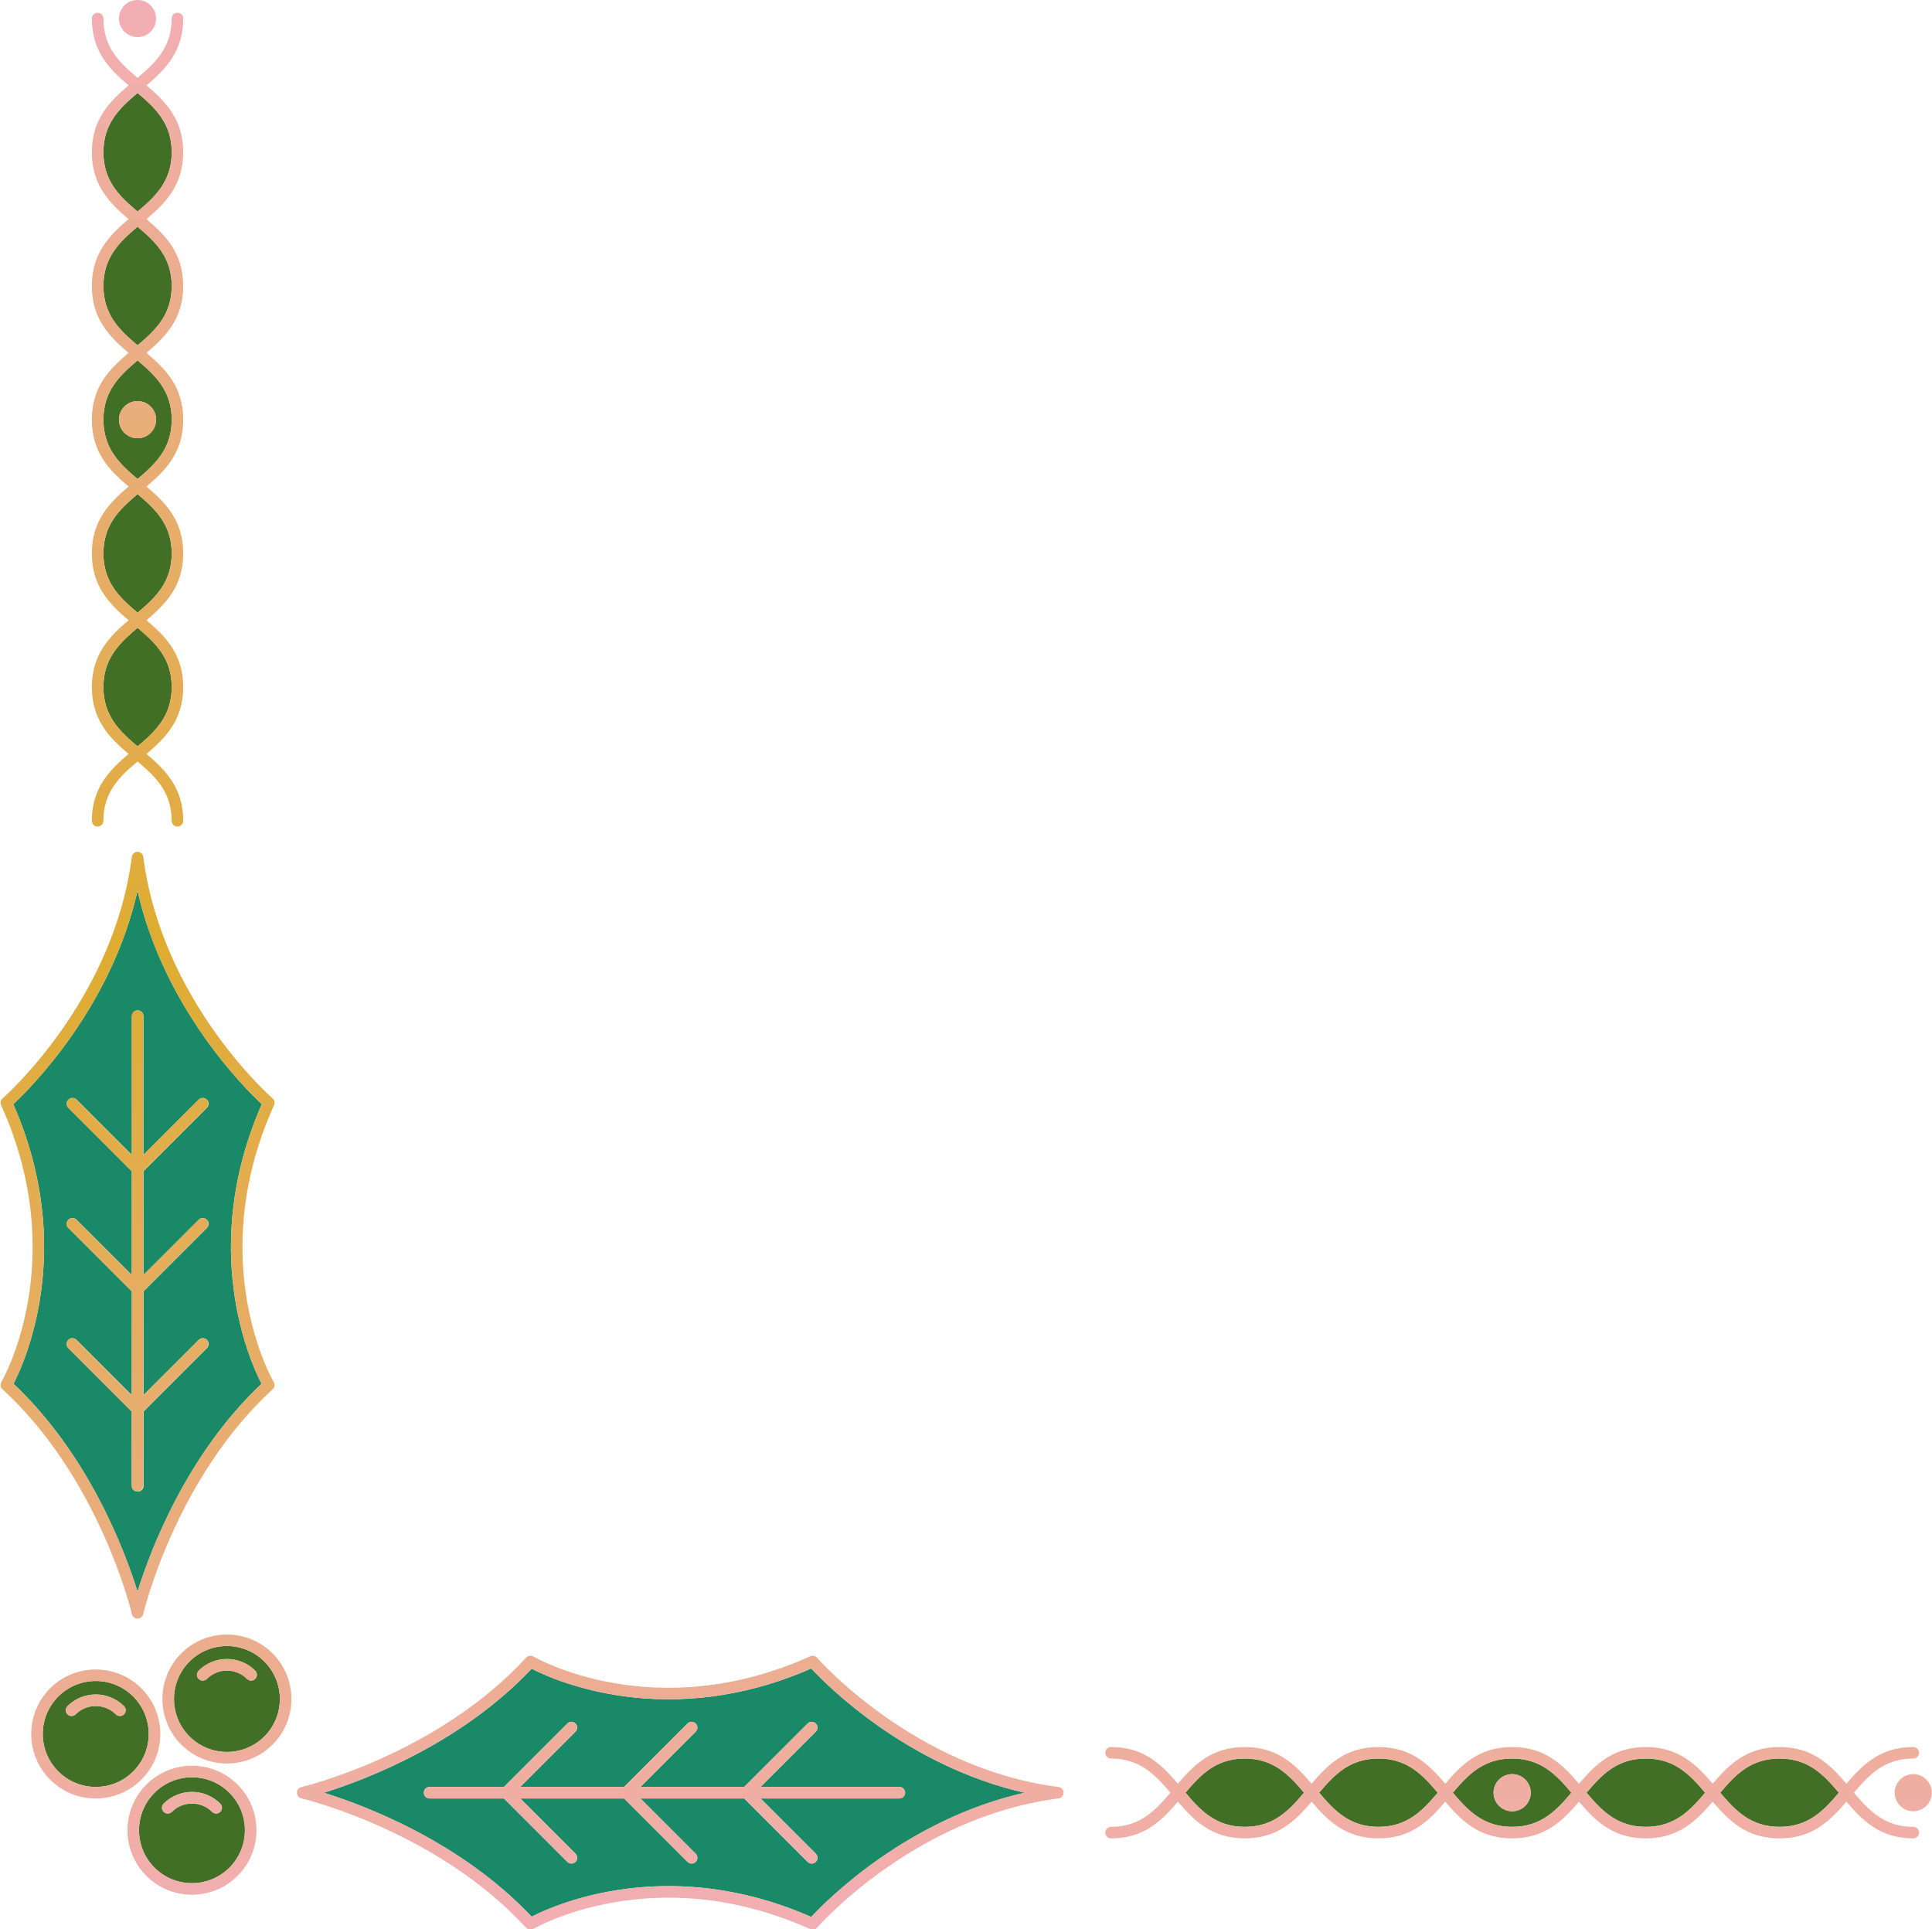 <?xml version="1.0" encoding="UTF-8"?>
<svg id="Capa_2" xmlns="http://www.w3.org/2000/svg" xmlns:xlink="http://www.w3.org/1999/xlink" viewBox="0 0 478.75 478">
  <defs>
    <style>
      .cls-1 {
        fill: #416f25;
      }

      .cls-2 {
        fill: #1a8968;
      }

      .cls-3 {
        fill: none;
      }

      .cls-4 {
        clip-path: url(#clippath-1);
      }

      .cls-5 {
        fill: url(#Degradado_sin_nombre);
      }

      .cls-6 {
        clip-path: url(#clippath);
      }
    </style>
    <clipPath id="clippath">
      <rect class="cls-3" width="478.75" height="478"/>
    </clipPath>
    <clipPath id="clippath-1">
      <path class="cls-3" d="M29.48,4.6c0-2.54,2.06-4.6,4.6-4.6s4.6,2.06,4.6,4.6-2.06,4.6-4.6,4.6-4.6-2.06-4.6-4.6ZM38.69,103.99c0-2.54-2.06-4.6-4.6-4.6s-4.6,2.06-4.6,4.6,2.06,4.6,4.6,4.6,4.6-2.06,4.6-4.6ZM31.86,186.82c-4.68-3.97-9.1-8.38-9.1-16.56s4.43-12.59,9.1-16.57c-4.68-3.97-9.1-8.37-9.1-16.56s4.43-12.59,9.1-16.57c-4.68-3.97-9.1-8.37-9.1-16.56s4.43-12.59,9.1-16.56c-4.68-3.97-9.1-8.38-9.1-16.57s4.43-12.59,9.1-16.57c-4.68-3.97-9.1-8.38-9.1-16.57s4.43-12.59,9.1-16.57c-4.68-3.97-9.1-8.38-9.1-16.57,0-.79.64-1.43,1.43-1.43s1.43.64,1.43,1.43c0,7.13,3.99,10.93,8.46,14.7,4.47-3.77,8.46-7.57,8.46-14.7,0-.79.64-1.43,1.43-1.43s1.43.64,1.43,1.43c0,8.19-4.43,12.6-9.1,16.57,4.68,3.97,9.1,8.38,9.1,16.57s-4.43,12.59-9.1,16.57c4.68,3.97,9.1,8.38,9.1,16.57s-4.43,12.59-9.1,16.57c4.68,3.97,9.1,8.37,9.1,16.56s-4.43,12.59-9.1,16.56c4.68,3.97,9.1,8.38,9.1,16.57s-4.43,12.59-9.1,16.56c4.68,3.97,9.1,8.38,9.1,16.57s-4.43,12.59-9.1,16.56c4.68,3.97,9.1,8.38,9.1,16.56,0,.79-.64,1.43-1.43,1.43s-1.43-.64-1.43-1.43c0-7.12-3.99-10.93-8.46-14.69-4.47,3.77-8.46,7.57-8.46,14.69,0,.79-.64,1.43-1.43,1.43s-1.43-.64-1.43-1.43c0-8.19,4.43-12.59,9.1-16.56ZM34.08,52.43c4.47-3.77,8.46-7.57,8.46-14.7s-3.99-10.93-8.46-14.7c-4.47,3.77-8.46,7.57-8.46,14.7s3.99,10.93,8.46,14.7ZM34.08,85.57c4.47-3.77,8.46-7.57,8.46-14.7s-3.99-10.93-8.46-14.7c-4.47,3.77-8.46,7.57-8.46,14.7s3.99,10.93,8.46,14.7ZM34.08,118.7c4.47-3.77,8.46-7.57,8.46-14.7s-3.99-10.93-8.46-14.7c-4.47,3.77-8.46,7.57-8.46,14.7s3.99,10.93,8.46,14.7ZM34.08,151.82c4.47-3.77,8.46-7.57,8.46-14.69s-3.99-10.93-8.46-14.7c-4.47,3.77-8.46,7.57-8.46,14.7s3.99,10.93,8.46,14.69ZM34.08,184.95c4.47-3.77,8.46-7.57,8.46-14.69s-3.99-10.93-8.46-14.7c-4.47,3.77-8.46,7.57-8.46,14.7s3.99,10.92,8.46,14.69ZM474.1,439.61c-2.54,0-4.6,2.06-4.6,4.6s2.06,4.6,4.6,4.6,4.6-2.06,4.6-4.6-2.06-4.6-4.6-4.6ZM263.56,444.21c0,.72-.53,1.32-1.25,1.42-35.81,4.59-59.6,31.76-59.84,32.03-.28.32-.68.5-1.08.5-.2,0-.4-.04-.59-.12-38.68-17.45-68.32-.26-68.62-.08-.58.35-1.33.24-1.79-.26-22.12-24.11-55.38-32.01-55.71-32.09-.65-.15-1.11-.73-1.11-1.39s.46-1.25,1.11-1.4c.33-.08,33.59-7.97,55.71-32.09.46-.5,1.2-.6,1.79-.26.3.18,29.94,17.38,68.62-.07.58-.27,1.26-.11,1.67.37.24.27,24.03,27.44,59.84,32.03.72.09,1.25.7,1.25,1.42ZM253.92,444.21c-29.07-6.57-48.95-26.55-52.9-30.79-35.55,15.59-63.65,2.96-69.29.06-17.51,18.59-41.32,27.56-51.49,30.73,10.17,3.17,33.98,12.13,51.49,30.72,3.57-1.84,16.15-7.58,33.93-7.58,10.29,0,22.32,1.92,35.35,7.64,3.95-4.24,23.83-24.22,52.9-30.78ZM202.16,427.07c-.56-.56-1.47-.56-2.03,0l-15.71,15.71h-25.72l13.69-13.69c.56-.56.56-1.46,0-2.02-.56-.56-1.46-.56-2.03,0l-15.71,15.71h-25.73l13.69-13.69c.56-.56.56-1.46,0-2.02-.56-.56-1.46-.56-2.02,0l-15.71,15.71h-18.43c-.79,0-1.43.64-1.43,1.43s.64,1.43,1.43,1.43h18.43l15.71,15.71c.28.28.65.42,1.01.42s.73-.14,1.01-.42c.56-.56.56-1.46,0-2.02l-13.69-13.69h25.73l15.71,15.71c.28.28.65.42,1.02.42s.73-.14,1.01-.42c.56-.56.56-1.46,0-2.02l-13.69-13.69h25.72l15.71,15.71c.28.28.65.42,1.01.42s.73-.14,1.02-.42c.56-.56.56-1.46,0-2.02l-13.69-13.69h34.39c.79,0,1.43-.64,1.43-1.43s-.64-1.43-1.43-1.43h-34.39l13.69-13.69c.56-.56.56-1.46,0-2.02ZM67.54,409.69c6.23,6.23,6.23,16.38,0,22.61-3.12,3.12-7.21,4.68-11.31,4.68s-8.19-1.56-11.31-4.68c-6.23-6.23-6.23-16.38,0-22.61s16.38-6.23,22.61,0ZM65.52,411.71c-2.56-2.56-5.92-3.84-9.28-3.84s-6.72,1.28-9.28,3.84c-5.12,5.12-5.12,13.45,0,18.56,5.11,5.12,13.44,5.12,18.56,0,5.12-5.11,5.12-13.44,0-18.56ZM374.71,439.61c-2.54,0-4.6,2.06-4.6,4.6s2.06,4.6,4.6,4.6,4.6-2.06,4.6-4.6-2.06-4.6-4.6-4.6ZM35.52,368.18v-18.43l15.71-15.71c.56-.56.56-1.46,0-2.03-.56-.56-1.47-.56-2.03,0l-13.69,13.69v-25.72l15.71-15.71c.56-.56.56-1.46,0-2.02-.56-.56-1.47-.56-2.03,0l-13.69,13.69v-25.72l15.71-15.71c.56-.56.56-1.46,0-2.03-.56-.56-1.47-.56-2.03,0l-13.69,13.69v-34.39c0-.79-.64-1.43-1.43-1.43s-1.43.64-1.43,1.43v34.39l-13.69-13.69c-.56-.56-1.46-.56-2.03,0-.56.56-.56,1.46,0,2.03l15.71,15.71v25.72l-13.69-13.69c-.56-.56-1.46-.56-2.03,0-.56.56-.56,1.46,0,2.02l15.71,15.71v25.72l-13.69-13.69c-.56-.56-1.46-.56-2.03,0-.56.56-.56,1.46,0,2.03l15.71,15.71v18.43c0,.79.64,1.43,1.43,1.43s1.43-.64,1.43-1.43ZM475.54,454.1c0,.79-.64,1.43-1.43,1.43-8.19,0-12.59-4.43-16.57-9.1-3.97,4.67-8.38,9.1-16.57,9.1s-12.59-4.43-16.57-9.1c-3.97,4.67-8.38,9.1-16.57,9.1s-12.59-4.43-16.56-9.1c-3.97,4.67-8.38,9.1-16.57,9.1s-12.59-4.43-16.56-9.1c-3.97,4.67-8.38,9.1-16.56,9.1s-12.59-4.43-16.57-9.1c-3.97,4.67-8.37,9.1-16.56,9.1s-12.59-4.43-16.56-9.1c-3.97,4.67-8.38,9.1-16.57,9.1-.79,0-1.43-.64-1.43-1.43s.64-1.43,1.43-1.43c7.13,0,10.93-3.99,14.7-8.46-3.77-4.47-7.57-8.46-14.7-8.46-.79,0-1.43-.64-1.43-1.43s.64-1.43,1.43-1.43c8.19,0,12.59,4.43,16.57,9.1,3.97-4.67,8.37-9.1,16.56-9.1s12.59,4.43,16.56,9.1c3.97-4.67,8.38-9.1,16.57-9.1s12.59,4.43,16.56,9.1c3.97-4.67,8.38-9.1,16.56-9.1s12.6,4.43,16.57,9.1c3.97-4.67,8.38-9.1,16.56-9.1s12.6,4.43,16.57,9.1c3.97-4.67,8.38-9.1,16.57-9.1s12.6,4.43,16.57,9.1c3.97-4.67,8.38-9.1,16.57-9.1.79,0,1.43.64,1.43,1.43s-.64,1.43-1.43,1.43c-7.13,0-10.93,3.99-14.7,8.46,3.77,4.46,7.57,8.46,14.7,8.46.79,0,1.43.64,1.43,1.43ZM323.14,444.21c-3.77-4.47-7.57-8.46-14.69-8.46s-10.93,3.99-14.7,8.46c3.77,4.46,7.57,8.46,14.7,8.46s10.93-3.99,14.69-8.46ZM356.27,444.21c-3.77-4.47-7.57-8.46-14.69-8.46s-10.93,3.99-14.7,8.46c3.77,4.46,7.57,8.46,14.7,8.46s10.92-3.99,14.69-8.46ZM389.4,444.21c-3.77-4.47-7.57-8.46-14.7-8.46s-10.92,3.99-14.69,8.46c3.77,4.46,7.57,8.46,14.69,8.46s10.93-3.99,14.7-8.46ZM422.54,444.21c-3.77-4.47-7.57-8.46-14.7-8.46s-10.92,3.99-14.69,8.46c3.77,4.46,7.57,8.46,14.69,8.46s10.93-3.99,14.7-8.46ZM455.67,444.21c-3.77-4.47-7.57-8.46-14.7-8.46s-10.93,3.99-14.7,8.46c3.77,4.46,7.57,8.46,14.7,8.46s10.93-3.99,14.7-8.46ZM49.23,413.98c-.56.56-.56,1.46,0,2.03.56.56,1.46.56,2.03,0,2.74-2.75,7.21-2.75,9.96,0,.28.28.65.42,1.01.42s.73-.14,1.01-.42c.56-.56.56-1.46,0-2.03-3.86-3.86-10.15-3.86-14.01,0ZM35.03,440.96c-3.02,3.02-7.03,4.69-11.3,4.69s-8.29-1.67-11.31-4.69c-3.02-3.02-4.68-7.03-4.68-11.3s1.66-8.29,4.68-11.31c6.23-6.23,16.38-6.23,22.61,0,3.02,3.02,4.69,7.03,4.69,11.31s-1.67,8.29-4.69,11.3ZM33.01,438.94c2.48-2.48,3.84-5.78,3.84-9.28s-1.36-6.8-3.84-9.29c-2.56-2.56-5.92-3.84-9.28-3.84s-6.72,1.28-9.28,3.84c-2.48,2.48-3.85,5.78-3.85,9.29s1.37,6.8,3.85,9.28c2.48,2.48,5.78,3.84,9.28,3.84s6.8-1.36,9.28-3.84ZM16.72,422.77c-.56.56-.56,1.46,0,2.02.28.28.65.42,1.01.42s.73-.14,1.01-.42c2.75-2.74,7.22-2.74,9.96,0,.56.56,1.46.56,2.03,0,.56-.56.56-1.46,0-2.02-3.86-3.86-10.15-3.86-14.01,0ZM32.69,399.95c-.08-.33-7.97-33.59-32.08-55.71-.5-.46-.61-1.2-.26-1.79.17-.3,17.38-29.94-.08-68.62-.26-.58-.11-1.26.37-1.67.28-.23,27.44-24.03,32.03-59.84.09-.71.7-1.25,1.42-1.25s1.33.54,1.42,1.25c4.58,35.81,31.75,59.6,32.03,59.84.48.42.63,1.09.37,1.67-17.48,38.75-.26,68.33-.08,68.62.35.58.24,1.33-.26,1.79-24.11,22.12-32.01,55.38-32.08,55.71-.15.65-.73,1.11-1.4,1.11s-1.24-.46-1.4-1.11ZM34.08,394.38c3.17-10.17,12.14-33.98,30.73-51.49-2.9-5.64-15.54-33.73.06-69.29-4.24-3.95-24.22-23.83-30.79-52.9-6.56,29.07-26.54,48.94-30.79,52.9,15.59,35.55,2.96,63.65.06,69.29,18.59,17.51,27.56,41.32,30.73,51.49ZM58.88,442.2c6.23,6.23,6.23,16.38,0,22.61-3.12,3.12-7.21,4.68-11.31,4.68s-8.19-1.56-11.31-4.68c-6.23-6.23-6.23-16.38,0-22.61s16.38-6.23,22.61,0ZM56.85,444.22c-2.56-2.56-5.92-3.84-9.28-3.84s-6.72,1.28-9.28,3.84c-5.12,5.11-5.12,13.44,0,18.56,5.11,5.11,13.44,5.11,18.56,0,5.12-5.12,5.12-13.45,0-18.56ZM47.57,444.02c-2.65,0-5.14,1.03-7.01,2.9-.56.56-.56,1.47,0,2.03.56.56,1.46.56,2.03,0,1.33-1.33,3.1-2.06,4.98-2.06s3.65.73,4.98,2.06c.28.28.65.42,1.02.42s.73-.14,1.01-.42c.56-.56.56-1.46,0-2.03-1.87-1.87-4.36-2.9-7.01-2.9Z"/>
    </clipPath>
    <linearGradient id="Degradado_sin_nombre" data-name="Degradado sin nombre" x1="365.99" y1="-23.61" x2="365.99" y2="477.3" gradientTransform="translate(-109.9 455.47) scale(.95 -.95)" gradientUnits="userSpaceOnUse">
      <stop offset="0" stop-color="#f2aeb4"/>
      <stop offset="0" stop-color="#f2aeb3"/>
      <stop offset="0" stop-color="#f2aeb2"/>
      <stop offset=".01" stop-color="#f2aeb1"/>
      <stop offset=".02" stop-color="#f1aeb0"/>
      <stop offset=".02" stop-color="#f1aeaf"/>
      <stop offset=".02" stop-color="#f1aeae"/>
      <stop offset=".03" stop-color="#f1aead"/>
      <stop offset=".03" stop-color="#f1aeac"/>
      <stop offset=".04" stop-color="#f1aeab"/>
      <stop offset=".04" stop-color="#f0aeaa"/>
      <stop offset=".04" stop-color="#f0aea9"/>
      <stop offset=".05" stop-color="#f0aea8"/>
      <stop offset=".05" stop-color="#f0aea7"/>
      <stop offset=".05" stop-color="#f0aea6"/>
      <stop offset=".06" stop-color="#f0aea5"/>
      <stop offset=".06" stop-color="#f0aea4"/>
      <stop offset=".07" stop-color="#efaea3"/>
      <stop offset=".07" stop-color="#efaea2"/>
      <stop offset=".07" stop-color="#efaea1"/>
      <stop offset=".08" stop-color="#efaea0"/>
      <stop offset=".08" stop-color="#efae9f"/>
      <stop offset=".09" stop-color="#efae9e"/>
      <stop offset=".09" stop-color="#eeae9d"/>
      <stop offset=".09" stop-color="#eeae9c"/>
      <stop offset=".1" stop-color="#eeae9b"/>
      <stop offset=".1" stop-color="#eeae9a"/>
      <stop offset=".11" stop-color="#eeae99"/>
      <stop offset=".11" stop-color="#eeae98"/>
      <stop offset=".11" stop-color="#eeae97"/>
      <stop offset=".12" stop-color="#edad96"/>
      <stop offset=".12" stop-color="#edad95"/>
      <stop offset=".12" stop-color="#edad94"/>
      <stop offset=".13" stop-color="#edad93"/>
      <stop offset=".13" stop-color="#edad92"/>
      <stop offset=".14" stop-color="#edad91"/>
      <stop offset=".14" stop-color="#edad90"/>
      <stop offset=".14" stop-color="#ecad8f"/>
      <stop offset=".15" stop-color="#ecad8e"/>
      <stop offset=".15" stop-color="#ecad8d"/>
      <stop offset=".16" stop-color="#ecad8c"/>
      <stop offset=".16" stop-color="#ecad8b"/>
      <stop offset=".16" stop-color="#ecad8a"/>
      <stop offset=".17" stop-color="#ebad89"/>
      <stop offset=".17" stop-color="#ebad88"/>
      <stop offset=".18" stop-color="#ebad87"/>
      <stop offset=".18" stop-color="#ebad86"/>
      <stop offset=".18" stop-color="#ebad84"/>
      <stop offset=".19" stop-color="#ebad83"/>
      <stop offset=".19" stop-color="#ebad82"/>
      <stop offset=".2" stop-color="#eaad81"/>
      <stop offset=".2" stop-color="#eaad80"/>
      <stop offset=".2" stop-color="#eaad7f"/>
      <stop offset=".21" stop-color="#eaad7e"/>
      <stop offset=".21" stop-color="#eaad7d"/>
      <stop offset=".21" stop-color="#eaad7c"/>
      <stop offset=".22" stop-color="#e9ad7b"/>
      <stop offset=".22" stop-color="#e9ad7a"/>
      <stop offset=".23" stop-color="#e9ad79"/>
      <stop offset=".23" stop-color="#e9ad78"/>
      <stop offset=".23" stop-color="#e9ad77"/>
      <stop offset=".24" stop-color="#e9ad76"/>
      <stop offset=".24" stop-color="#e9ad75"/>
      <stop offset=".25" stop-color="#e8ad74"/>
      <stop offset=".25" stop-color="#e8ad73"/>
      <stop offset=".25" stop-color="#e8ad72"/>
      <stop offset=".26" stop-color="#e8ad71"/>
      <stop offset=".26" stop-color="#e8ad70"/>
      <stop offset=".27" stop-color="#e8ad6f"/>
      <stop offset=".27" stop-color="#e7ad6e"/>
      <stop offset=".27" stop-color="#e7ad6d"/>
      <stop offset=".28" stop-color="#e7ad6c"/>
      <stop offset=".28" stop-color="#e7ad6b"/>
      <stop offset=".29" stop-color="#e7ad6a"/>
      <stop offset=".29" stop-color="#e7ad69"/>
      <stop offset=".29" stop-color="#e7ad68"/>
      <stop offset=".3" stop-color="#e6ad67"/>
      <stop offset=".3" stop-color="#e6ad66"/>
      <stop offset=".3" stop-color="#e6ad65"/>
      <stop offset=".31" stop-color="#e6ad64"/>
      <stop offset=".31" stop-color="#e6ad63"/>
      <stop offset=".32" stop-color="#e6ad62"/>
      <stop offset=".32" stop-color="#e6ad61"/>
      <stop offset=".32" stop-color="#e5ad60"/>
      <stop offset=".33" stop-color="#e5ad5f"/>
      <stop offset=".33" stop-color="#e5ad5e"/>
      <stop offset=".34" stop-color="#e5ad5d"/>
      <stop offset=".34" stop-color="#e5ad5c"/>
      <stop offset=".34" stop-color="#e5ad5b"/>
      <stop offset=".35" stop-color="#e4ad5a"/>
      <stop offset=".35" stop-color="#e4ad59"/>
      <stop offset=".36" stop-color="#e4ad58"/>
      <stop offset=".36" stop-color="#e4ad57"/>
      <stop offset=".36" stop-color="#e4ad56"/>
      <stop offset=".37" stop-color="#e4ad55"/>
      <stop offset=".37" stop-color="#e4ad54"/>
      <stop offset=".38" stop-color="#e3ad53"/>
      <stop offset=".38" stop-color="#e3ad52"/>
      <stop offset=".38" stop-color="#e3ad51"/>
      <stop offset=".39" stop-color="#e3ad50"/>
      <stop offset=".39" stop-color="#e3ad4f"/>
      <stop offset=".39" stop-color="#e3ad4e"/>
      <stop offset=".4" stop-color="#e2ad4d"/>
      <stop offset=".4" stop-color="#e2ac4c"/>
      <stop offset=".41" stop-color="#e2ac4b"/>
      <stop offset=".41" stop-color="#e2ac4a"/>
      <stop offset=".41" stop-color="#e2ac49"/>
      <stop offset=".42" stop-color="#e2ac48"/>
      <stop offset=".42" stop-color="#e2ac47"/>
      <stop offset=".43" stop-color="#e1ac46"/>
      <stop offset=".43" stop-color="#e1ac45"/>
      <stop offset=".43" stop-color="#e1ac44"/>
      <stop offset=".44" stop-color="#e1ac43"/>
      <stop offset=".44" stop-color="#e1ac42"/>
      <stop offset=".45" stop-color="#e1ac41"/>
      <stop offset=".45" stop-color="#e1ac40"/>
      <stop offset=".45" stop-color="#e0ac3f"/>
      <stop offset=".46" stop-color="#e0ac3e"/>
      <stop offset=".46" stop-color="#e0ac3d"/>
      <stop offset=".46" stop-color="#e0ac3c"/>
      <stop offset=".47" stop-color="#e0ac3b"/>
      <stop offset=".47" stop-color="#e0ac3a"/>
      <stop offset=".48" stop-color="#dfac39"/>
      <stop offset=".48" stop-color="#dfac38"/>
      <stop offset=".48" stop-color="#dfac37"/>
      <stop offset=".49" stop-color="#dfac36"/>
      <stop offset=".49" stop-color="#dfac35"/>
      <stop offset=".5" stop-color="#dfac34"/>
      <stop offset=".5" stop-color="#dfac33"/>
      <stop offset=".5" stop-color="#deac32"/>
      <stop offset=".51" stop-color="#deac31"/>
      <stop offset=".52" stop-color="#deac31"/>
      <stop offset=".52" stop-color="#deac32"/>
      <stop offset=".52" stop-color="#dfac33"/>
      <stop offset=".53" stop-color="#dfac34"/>
      <stop offset=".53" stop-color="#dfac35"/>
      <stop offset=".54" stop-color="#dfac37"/>
      <stop offset=".54" stop-color="#dfac38"/>
      <stop offset=".54" stop-color="#dfac39"/>
      <stop offset=".55" stop-color="#e0ac3a"/>
      <stop offset=".55" stop-color="#e0ac3b"/>
      <stop offset=".55" stop-color="#e0ac3c"/>
      <stop offset=".56" stop-color="#e0ac3d"/>
      <stop offset=".56" stop-color="#e0ac3e"/>
      <stop offset=".57" stop-color="#e0ac3f"/>
      <stop offset=".57" stop-color="#e1ac40"/>
      <stop offset=".57" stop-color="#e1ac41"/>
      <stop offset=".58" stop-color="#e1ac42"/>
      <stop offset=".58" stop-color="#e1ac43"/>
      <stop offset=".59" stop-color="#e1ac44"/>
      <stop offset=".59" stop-color="#e1ac45"/>
      <stop offset=".59" stop-color="#e1ac46"/>
      <stop offset=".6" stop-color="#e2ac47"/>
      <stop offset=".6" stop-color="#e2ac48"/>
      <stop offset=".61" stop-color="#e2ac49"/>
      <stop offset=".61" stop-color="#e2ac4b"/>
      <stop offset=".61" stop-color="#e2ac4c"/>
      <stop offset=".62" stop-color="#e2ad4d"/>
      <stop offset=".62" stop-color="#e3ad4e"/>
      <stop offset=".62" stop-color="#e3ad4f"/>
      <stop offset=".63" stop-color="#e3ad50"/>
      <stop offset=".63" stop-color="#e3ad51"/>
      <stop offset=".64" stop-color="#e3ad52"/>
      <stop offset=".64" stop-color="#e3ad53"/>
      <stop offset=".64" stop-color="#e4ad54"/>
      <stop offset=".65" stop-color="#e4ad55"/>
      <stop offset=".65" stop-color="#e4ad56"/>
      <stop offset=".66" stop-color="#e4ad57"/>
      <stop offset=".66" stop-color="#e4ad58"/>
      <stop offset=".66" stop-color="#e4ad59"/>
      <stop offset=".67" stop-color="#e4ad5a"/>
      <stop offset=".67" stop-color="#e5ad5b"/>
      <stop offset=".68" stop-color="#e5ad5c"/>
      <stop offset=".68" stop-color="#e5ad5e"/>
      <stop offset=".68" stop-color="#e5ad5f"/>
      <stop offset=".69" stop-color="#e5ad60"/>
      <stop offset=".69" stop-color="#e5ad61"/>
      <stop offset=".7" stop-color="#e6ad62"/>
      <stop offset=".7" stop-color="#e6ad63"/>
      <stop offset=".7" stop-color="#e6ad64"/>
      <stop offset=".71" stop-color="#e6ad65"/>
      <stop offset=".71" stop-color="#e6ad66"/>
      <stop offset=".71" stop-color="#e6ad67"/>
      <stop offset=".72" stop-color="#e7ad68"/>
      <stop offset=".72" stop-color="#e7ad69"/>
      <stop offset=".73" stop-color="#e7ad6a"/>
      <stop offset=".73" stop-color="#e7ad6b"/>
      <stop offset=".73" stop-color="#e7ad6c"/>
      <stop offset=".74" stop-color="#e7ad6d"/>
      <stop offset=".74" stop-color="#e8ad6e"/>
      <stop offset=".75" stop-color="#e8ad6f"/>
      <stop offset=".75" stop-color="#e8ad71"/>
      <stop offset=".75" stop-color="#e8ad72"/>
      <stop offset=".76" stop-color="#e8ad73"/>
      <stop offset=".76" stop-color="#e8ad74"/>
      <stop offset=".77" stop-color="#e8ad75"/>
      <stop offset=".77" stop-color="#e9ad76"/>
      <stop offset=".77" stop-color="#e9ad77"/>
      <stop offset=".78" stop-color="#e9ad78"/>
      <stop offset=".78" stop-color="#e9ad79"/>
      <stop offset=".79" stop-color="#e9ad7a"/>
      <stop offset=".79" stop-color="#e9ad7b"/>
      <stop offset=".79" stop-color="#eaad7c"/>
      <stop offset=".8" stop-color="#eaad7d"/>
      <stop offset=".8" stop-color="#eaad7e"/>
      <stop offset=".8" stop-color="#eaad7f"/>
      <stop offset=".81" stop-color="#eaad80"/>
      <stop offset=".81" stop-color="#eaad81"/>
      <stop offset=".82" stop-color="#ebad82"/>
      <stop offset=".82" stop-color="#ebad84"/>
      <stop offset=".82" stop-color="#ebad85"/>
      <stop offset=".83" stop-color="#ebad86"/>
      <stop offset=".83" stop-color="#ebad87"/>
      <stop offset=".84" stop-color="#ebad88"/>
      <stop offset=".84" stop-color="#ebad89"/>
      <stop offset=".84" stop-color="#ecad8a"/>
      <stop offset=".85" stop-color="#ecad8b"/>
      <stop offset=".85" stop-color="#ecad8c"/>
      <stop offset=".86" stop-color="#ecad8d"/>
      <stop offset=".86" stop-color="#ecad8e"/>
      <stop offset=".86" stop-color="#ecad8f"/>
      <stop offset=".87" stop-color="#edad90"/>
      <stop offset=".87" stop-color="#edad91"/>
      <stop offset=".88" stop-color="#edad92"/>
      <stop offset=".88" stop-color="#edad93"/>
      <stop offset=".88" stop-color="#edad94"/>
      <stop offset=".89" stop-color="#edad95"/>
      <stop offset=".89" stop-color="#eeae96"/>
      <stop offset=".89" stop-color="#eeae98"/>
      <stop offset=".9" stop-color="#eeae99"/>
      <stop offset=".9" stop-color="#eeae9a"/>
      <stop offset=".91" stop-color="#eeae9b"/>
      <stop offset=".91" stop-color="#eeae9c"/>
      <stop offset=".91" stop-color="#eeae9d"/>
      <stop offset=".92" stop-color="#efae9e"/>
      <stop offset=".92" stop-color="#efae9f"/>
      <stop offset=".93" stop-color="#efaea0"/>
      <stop offset=".93" stop-color="#efaea1"/>
      <stop offset=".93" stop-color="#efaea2"/>
      <stop offset=".94" stop-color="#efaea3"/>
      <stop offset=".94" stop-color="#f0aea4"/>
      <stop offset=".95" stop-color="#f0aea5"/>
      <stop offset=".95" stop-color="#f0aea6"/>
      <stop offset=".95" stop-color="#f0aea7"/>
      <stop offset=".96" stop-color="#f0aea8"/>
      <stop offset=".96" stop-color="#f0aea9"/>
      <stop offset=".96" stop-color="#f1aeab"/>
      <stop offset=".97" stop-color="#f1aeac"/>
      <stop offset=".97" stop-color="#f1aead"/>
      <stop offset=".98" stop-color="#f1aeae"/>
      <stop offset=".98" stop-color="#f1aeaf"/>
      <stop offset=".98" stop-color="#f1aeb0"/>
      <stop offset=".99" stop-color="#f2aeb1"/>
      <stop offset=".99" stop-color="#f2aeb2"/>
      <stop offset="1" stop-color="#f2aeb3"/>
      <stop offset="1" stop-color="#f2aeb4"/>
    </linearGradient>
  </defs>
  <g id="Capa_1-2" data-name="Capa_1">
    <path class="cls-1" d="M374.7,435.75c-7.13,0-10.92,3.99-14.69,8.46,3.77,4.46,7.57,8.46,14.69,8.46s10.93-3.99,14.7-8.46c-3.77-4.47-7.57-8.46-14.7-8.46ZM374.71,448.81c-2.54,0-4.6-2.06-4.6-4.6s2.06-4.6,4.6-4.6,4.6,2.06,4.6,4.6-2.06,4.6-4.6,4.6Z"/>
    <path class="cls-1" d="M407.83,435.75c-7.13,0-10.92,3.99-14.69,8.46,3.77,4.46,7.57,8.46,14.69,8.46s10.93-3.99,14.7-8.46c-3.77-4.47-7.57-8.46-14.7-8.46Z"/>
    <path class="cls-1" d="M440.97,435.75c-7.13,0-10.93,3.99-14.7,8.46,3.77,4.46,7.57,8.46,14.7,8.46s10.93-3.99,14.7-8.46c-3.77-4.47-7.57-8.46-14.7-8.46Z"/>
    <path class="cls-1" d="M341.58,435.75c-7.13,0-10.93,3.99-14.7,8.46,3.77,4.46,7.57,8.46,14.7,8.46s10.92-3.99,14.69-8.46c-3.77-4.47-7.57-8.46-14.69-8.46Z"/>
    <path class="cls-2" d="M201.03,413.43c-35.55,15.59-63.65,2.96-69.29.06-17.51,18.59-41.32,27.56-51.49,30.73,10.17,3.17,33.98,12.13,51.49,30.72,3.57-1.84,16.15-7.58,33.93-7.58,10.29,0,22.32,1.92,35.35,7.64,3.95-4.24,23.83-24.22,52.9-30.78-29.07-6.57-48.95-26.55-52.9-30.79ZM222.86,442.78c.79,0,1.43.64,1.43,1.43s-.64,1.43-1.43,1.43h-34.39l13.69,13.69c.56.56.56,1.46,0,2.02-.28.28-.65.42-1.02.42s-.73-.14-1.01-.42l-15.71-15.71h-25.72l13.69,13.69c.56.56.56,1.46,0,2.02-.28.28-.65.42-1.01.42s-.73-.14-1.02-.42l-15.71-15.71h-25.73l13.69,13.69c.56.56.56,1.46,0,2.02-.28.28-.64.42-1.01.42s-.73-.14-1.01-.42l-15.71-15.71h-18.43c-.79,0-1.43-.64-1.43-1.43s.64-1.43,1.43-1.43h18.43l15.71-15.71c.56-.56,1.46-.56,2.02,0,.56.56.56,1.46,0,2.02l-13.69,13.69h25.73l15.71-15.71c.56-.56,1.47-.56,2.03,0,.56.56.56,1.46,0,2.02l-13.69,13.69h25.72l15.71-15.71c.56-.56,1.46-.56,2.03,0s.56,1.46,0,2.02l-13.69,13.69h34.39Z"/>
    <path class="cls-1" d="M308.45,435.75c-7.13,0-10.93,3.99-14.7,8.46,3.77,4.46,7.57,8.46,14.7,8.46s10.93-3.99,14.69-8.46c-3.77-4.47-7.57-8.46-14.69-8.46Z"/>
    <path class="cls-2" d="M64.81,342.89c-2.9-5.64-15.54-33.73.06-69.29-4.24-3.95-24.22-23.83-30.79-52.9-6.56,29.07-26.54,48.94-30.79,52.9,15.59,35.55,2.96,63.65.06,69.29,18.59,17.51,27.56,41.32,30.73,51.49,3.17-10.17,12.14-33.98,30.73-51.49ZM32.65,368.18v-18.43l-15.71-15.71c-.56-.56-.56-1.46,0-2.03.56-.56,1.47-.56,2.03,0l13.69,13.69v-25.72l-15.71-15.71c-.56-.56-.56-1.46,0-2.02s1.47-.56,2.03,0l13.69,13.69v-25.72l-15.71-15.71c-.56-.56-.56-1.46,0-2.03.56-.56,1.47-.56,2.03,0l13.69,13.69v-34.39c0-.79.64-1.43,1.43-1.43s1.43.64,1.43,1.43v34.39l13.69-13.69c.56-.56,1.46-.56,2.03,0,.56.56.56,1.46,0,2.03l-15.71,15.71v25.72l13.69-13.69c.56-.56,1.46-.56,2.03,0s.56,1.46,0,2.02l-15.71,15.71v25.72l13.69-13.69c.56-.56,1.46-.56,2.03,0,.56.56.56,1.46,0,2.03l-15.71,15.71v18.43c0,.79-.64,1.43-1.43,1.43s-1.43-.64-1.43-1.43Z"/>
    <path class="cls-1" d="M42.55,37.73c0-7.13-3.99-10.93-8.46-14.7-4.47,3.77-8.46,7.57-8.46,14.7s3.99,10.93,8.46,14.7c4.47-3.77,8.46-7.57,8.46-14.7Z"/>
    <path class="cls-1" d="M42.55,137.13c0-7.13-3.99-10.93-8.46-14.7-4.47,3.77-8.46,7.57-8.46,14.7s3.99,10.93,8.46,14.69c4.47-3.77,8.46-7.57,8.46-14.69Z"/>
    <path class="cls-1" d="M33.01,420.37c-2.56-2.56-5.92-3.84-9.28-3.84s-6.72,1.28-9.28,3.84c-2.48,2.48-3.85,5.78-3.85,9.29s1.37,6.8,3.85,9.28,5.78,3.84,9.28,3.84,6.8-1.36,9.28-3.84,3.84-5.78,3.84-9.28-1.36-6.8-3.84-9.29ZM30.73,424.79c-.56.56-1.46.56-2.03,0-2.74-2.74-7.21-2.74-9.96,0-.28.28-.65.42-1.01.42s-.73-.14-1.01-.42c-.56-.56-.56-1.46,0-2.02,3.86-3.86,10.15-3.86,14.01,0,.56.56.56,1.46,0,2.02Z"/>
    <path class="cls-1" d="M42.55,104c0-7.13-3.99-10.93-8.46-14.7-4.47,3.77-8.46,7.57-8.46,14.7s3.99,10.93,8.46,14.7c4.47-3.77,8.46-7.57,8.46-14.7ZM29.48,103.99c0-2.54,2.06-4.6,4.6-4.6s4.6,2.06,4.6,4.6-2.06,4.6-4.6,4.6-4.6-2.06-4.6-4.6Z"/>
    <path class="cls-1" d="M42.55,70.87c0-7.13-3.99-10.93-8.46-14.7-4.47,3.77-8.46,7.57-8.46,14.7s3.99,10.93,8.46,14.7c4.47-3.77,8.46-7.57,8.46-14.7Z"/>
    <path class="cls-1" d="M42.55,170.26c0-7.13-3.99-10.93-8.46-14.7-4.47,3.77-8.46,7.57-8.46,14.7s3.99,10.92,8.46,14.69c4.47-3.77,8.46-7.57,8.46-14.69Z"/>
    <path class="cls-1" d="M56.23,407.87c-3.36,0-6.72,1.28-9.28,3.84-5.12,5.12-5.12,13.45,0,18.56,5.11,5.12,13.44,5.12,18.56,0,5.12-5.11,5.12-13.44,0-18.56-2.56-2.56-5.92-3.84-9.28-3.84ZM63.24,416.01c-.28.28-.65.42-1.01.42s-.73-.14-1.01-.42c-2.75-2.75-7.22-2.75-9.96,0-.56.56-1.47.56-2.03,0-.56-.56-.56-1.46,0-2.03,3.86-3.86,10.15-3.86,14.01,0,.56.56.56,1.46,0,2.03Z"/>
    <path class="cls-1" d="M47.57,440.39c-3.36,0-6.72,1.28-9.28,3.84-5.12,5.11-5.12,13.44,0,18.56s13.44,5.11,18.56,0c5.12-5.12,5.12-13.45,0-18.56-2.56-2.56-5.92-3.84-9.28-3.84ZM54.58,448.95c-.28.28-.65.42-1.01.42s-.73-.14-1.02-.42c-1.33-1.33-3.1-2.06-4.98-2.06s-3.65.73-4.98,2.06c-.56.56-1.47.56-2.03,0-.56-.56-.56-1.46,0-2.03,1.87-1.87,4.36-2.9,7.01-2.9s5.14,1.03,7.01,2.9c.56.56.56,1.47,0,2.03Z"/>
    <g class="cls-6">
      <g class="cls-4">
        <path class="cls-5" d="M0,0v478h478.71V0H0Z"/>
      </g>
    </g>
  </g>
</svg>